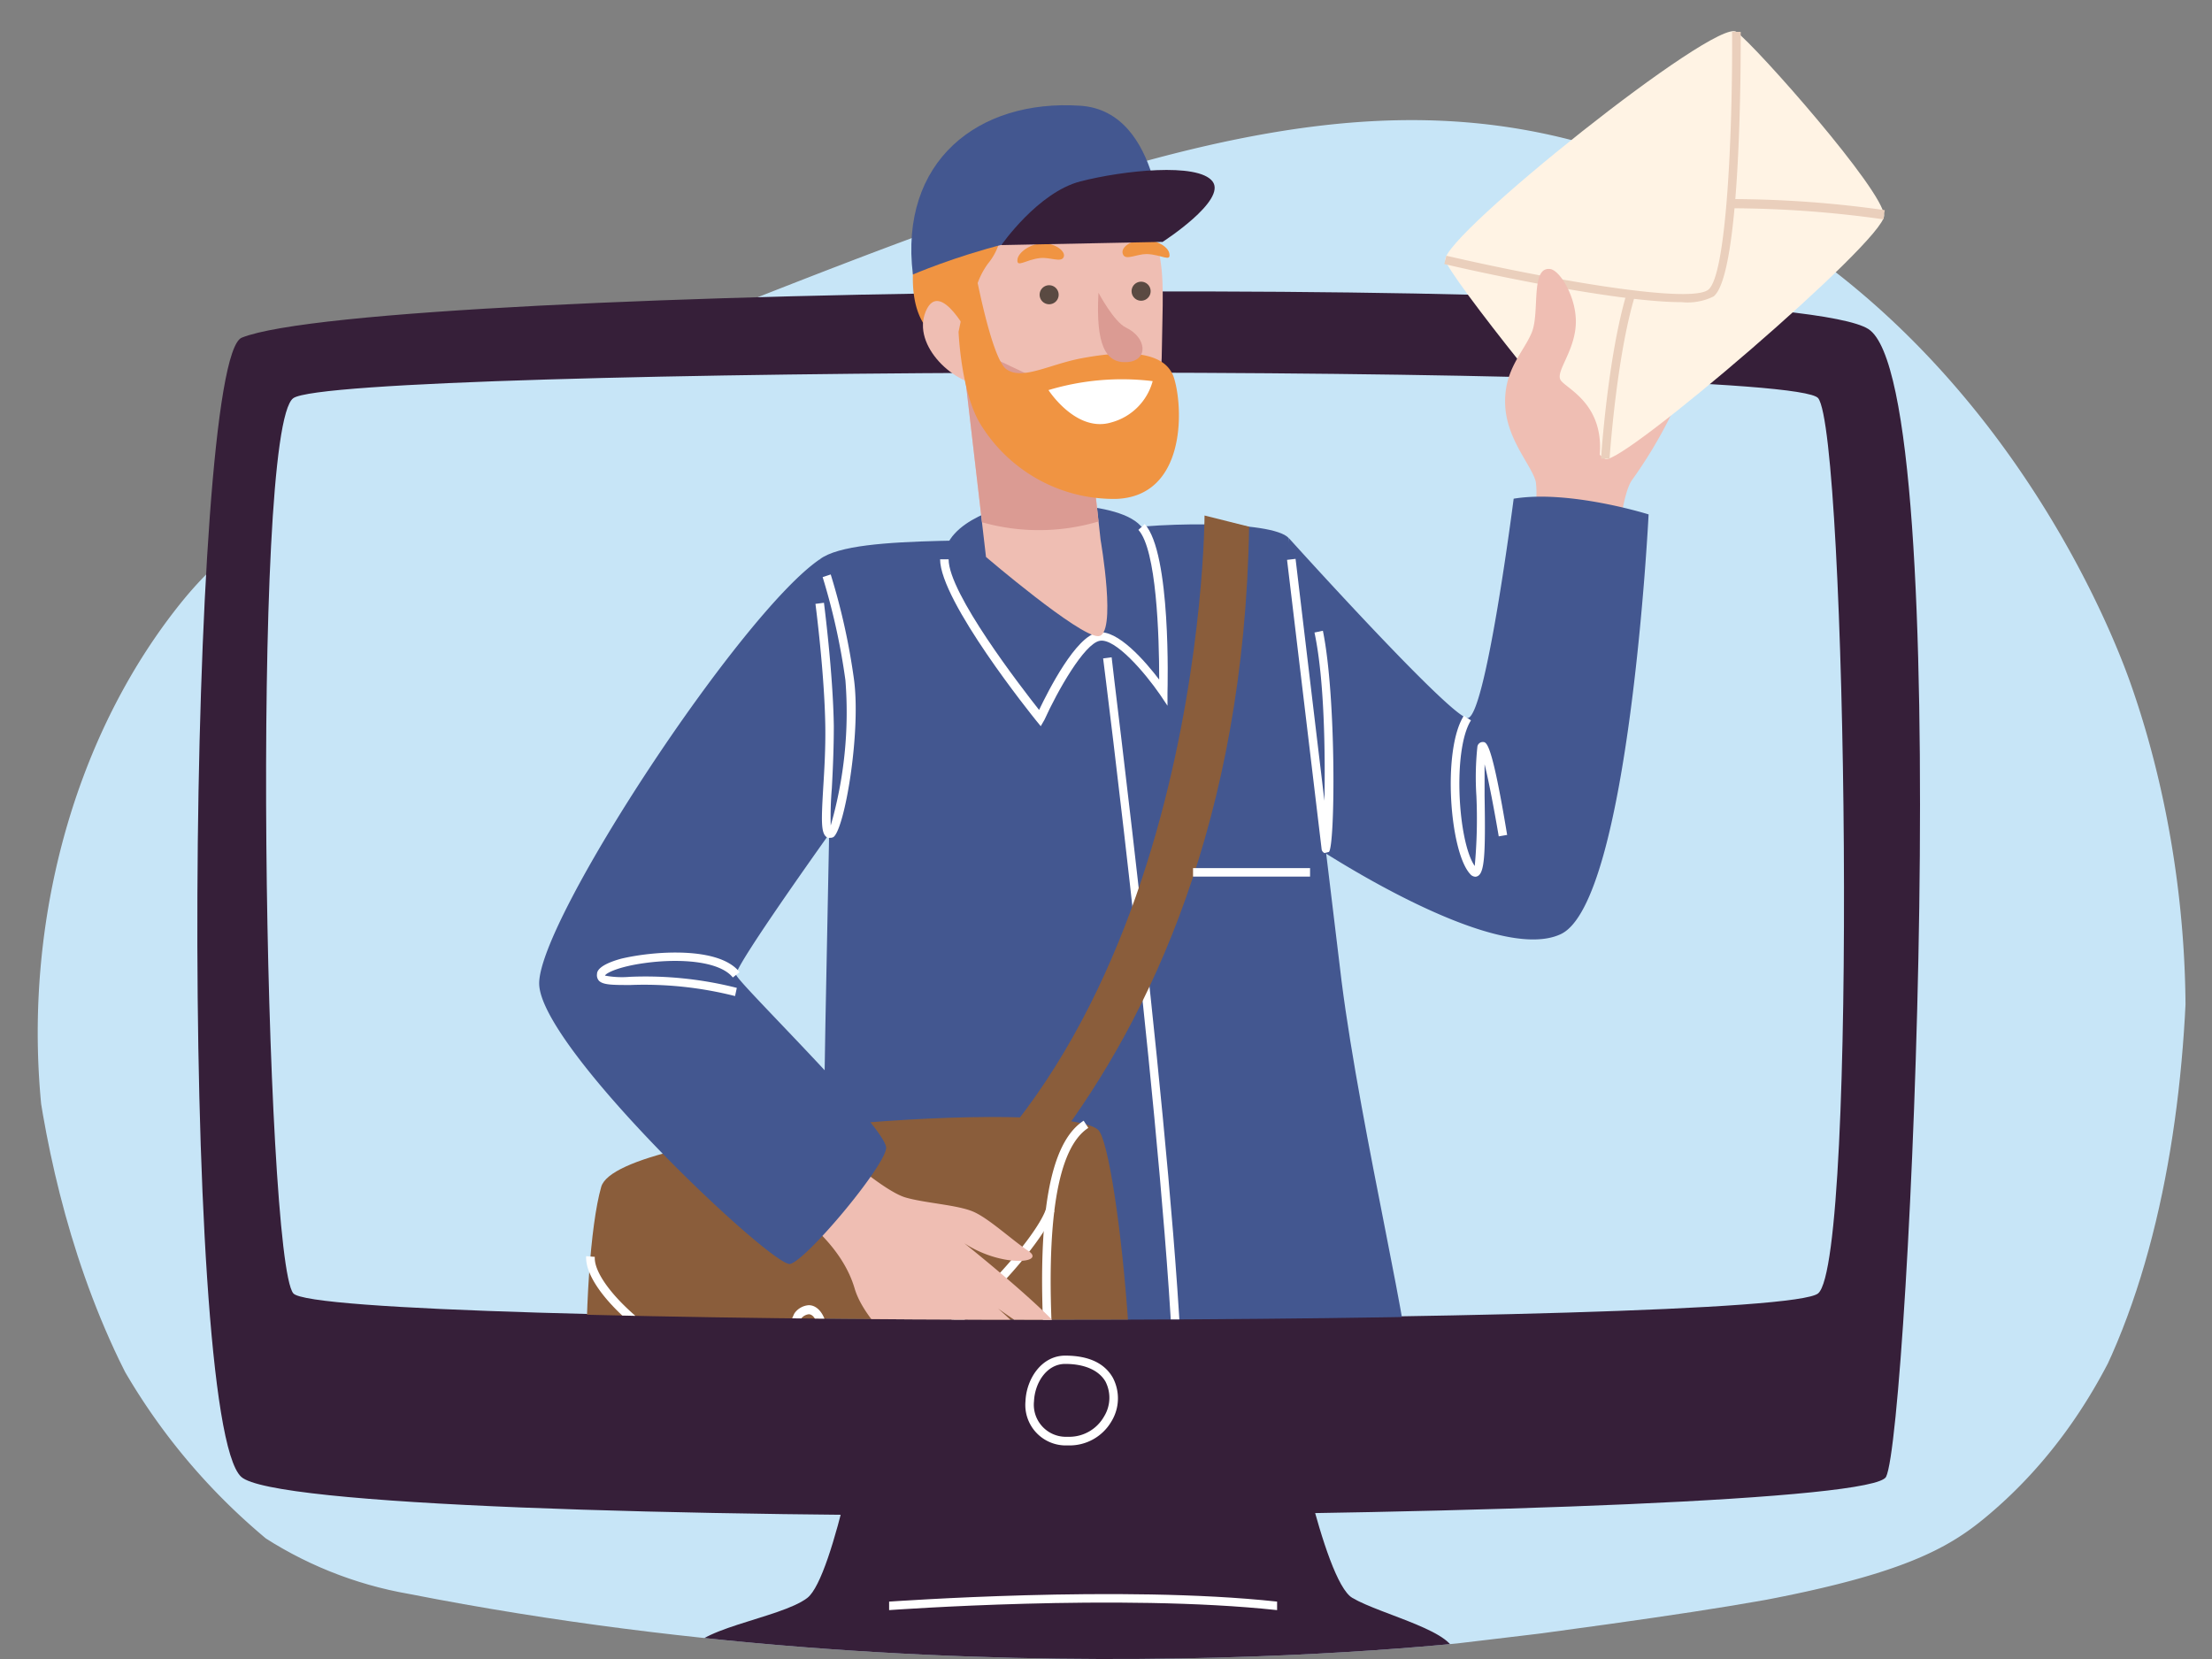 <svg xmlns="http://www.w3.org/2000/svg" viewBox="0 0 200 150"><rect x="0" y="0" width="200" height="150" fill="#808080" stroke="none"/><defs><style>.a{fill:none}.b{clip-path:url(#a)}.c{fill:#c7e5f7}.d{fill:#361f39}.e{fill:#fff}.f{clip-path:url(#b)}.g{fill:#efbeb3}.h{fill:#fff3e4}.i{fill:#eacfbc}.j{fill:#435790}.k{fill:#8a5d3b}.l{fill:#db9b93}.m{fill:#f09442}.n{fill:#5a4a42}</style><clipPath id="a"><path class="a" d="M70.64 8.53c-32.38 4.87-41.06 7.69-49.21 15.38-16.77 15.83-18.2 40-19.06 54.5-.14 2.43-1.15 24.66 8.4 44.55 3.75 7.8 7.86 12.41 12.4 15.57A35.32 35.32 0 0 0 37 144.12c52.6 10.32 99.76 3.92 99.76 3.92 24.46-3.32 36.83-5.09 43.52-10.66 18.1-15.07 19.8-52.26 15.53-75.69-3.6-19.72-7.85-43-26.72-56.23C155.55-4 127.06 0 70.64 8.53z"/></clipPath><clipPath id="b"><path class="a" d="M26.52 1.19C22.61 4 23.93 113.88 26.52 117s134.26 3.09 137.87 0c2.23-1.92 2.69-44.47 2.11-77.45-.16-8.91 7.4-12.17 7.1-18.7-.38-8.4-8.66-18.94-9.21-19.64C161.81-2 30.65-1.77 26.52 1.19z"/></clipPath></defs><g class="b"><path class="c" d="M51.72 33.58c-25.55 10.27-31.88 16.47-35.8 21.48C1.74 73.22-.8 101.54 10.44 122.5a56.78 56.78 0 0 0 12.4 15.57C45.75 158.31 78.21 155 136.72 148c32.3-3.81 38.28-6.94 43.19-11.13C200.13 119.68 201 85.4 192.6 61.69c-1.35-3.79-12.6-34.13-42.7-46.42-26.07-10.66-50.11-1-98.18 18.31z"/><path class="d" d="M78.29 126.48s-2.85 16.12-5.3 18-10.7 2.79-10.7 5.27 68.68 2.17 69.19 0-6.54-3.72-9.2-5.27-5.77-18-5.77-18z"/><path class="e" d="M80.39 145.58v-.77c.21 0 21-1.53 35.08 0v.77c-14.17-1.53-34.87-.01-35.08 0z"/><path class="d" d="M21.86 30.53c-4.95 2-5.73 97.81-.05 103s146.65 4.13 148.72 0 6.47-98.61-1.6-103.78-135.01-4.07-147.07.78z"/><path class="c" d="M26.52 36c-3.91 2.8-2.59 77.84 0 80.94s134.26 3.09 137.87 0 2.58-77.7 0-80.94-133.74-2.92-137.87 0z"/><path class="e" d="M96.67 130.69h-.39a3.66 3.66 0 0 1-3.56-4c.08-2 1.44-4.12 3.59-4.12s3.57.7 4.31 2a4 4 0 0 1-.13 3.95 4.38 4.38 0 0 1-3.82 2.17zm-.36-7.37c-1.68 0-2.75 1.72-2.82 3.38a2.9 2.9 0 0 0 2.85 3.21h.33a3.62 3.62 0 0 0 3.15-1.83 3.22 3.22 0 0 0 .13-3.17c-.6-1.02-1.89-1.59-3.64-1.59z"/><g class="f"><path class="g" d="M146.39 48.12s.37-3.48 1.13-4.66a41.75 41.75 0 0 0 5-9.19c1.44-4.17 1.43-15 .1-15.14s-2.1 7.8-2.1 7.8 1.16-10-.44-10.14-2.7 9.17-2.7 9.17 1.28-11.13-.59-11.33-3 10.86-3 10.86.9-9.1-.84-9.29-2.82 13.8-3.7 17.8.41 13.39.41 13.39z"/><path class="h" d="M130.68 23.5c.15 1.24 13 17.38 14.47 18s25.24-19.74 25.2-22S158.82 4.23 157 2.88s-26.58 18.46-26.32 20.62z"/><path class="i" d="M152.05 27.32c-6.23 0-19.64-3-21.46-3.45l.18-.75c8.6 2 22 4.43 23.69 3.07s2.2-14.68 2.15-23.31h.78c0 2.24.06 21.9-2.45 23.92a5.29 5.29 0 0 1-2.89.52z"/><path class="i" d="M145.53 41.47h-.77c0-.09.61-9.26 2.32-14.94l.74.23c-1.68 5.54-2.28 14.62-2.29 14.71zm24.76-21.64a99.54 99.54 0 0 0-13.81-1V18a99.42 99.42 0 0 1 13.93 1z"/><path class="g" d="M140.14 24.32c-1.78-.19-.9 3.92-1.64 5.73s-2.52 3.34-2.41 6.51 2.39 5.48 2.77 7a8.19 8.19 0 0 1-.41 3.75l6 .64a64.25 64.25 0 0 1 .2-6.92c.32-4.65-3.14-5.93-3.56-6.69s1.21-2.49 1.38-4.9-1.4-5.02-2.33-5.12z"/><path class="j" d="M116.52 48.64a108 108 0 0 0 1.75 27.49s16.65 11.24 22.85 8.33 7.94-37.95 7.94-37.95-7.17-2.25-12.2-1.42c0 0-2.56 20-4.19 19.83s-16.15-16.28-16.15-16.28z"/><path class="j" d="M74.12 50.57c3.29-2.51 17.81-1.16 24-2.32s16.94-1.2 18.39.39c0 0 .31 2.61.79 6.61 1 8.72 2.86 24 4 33.47 1.75 13.75 6.78 34.28 6 35.63s-49.58.78-51.71 0-.58-42.41-.58-53.25-.89-20.53-.89-20.53z"/><path class="j" d="M91.54 45.63s-6.19 1.26-6.19 4.94S94 64.92 94 64.92s3.14-7 5.28-7.38 5.85 5 5.85 5 .36-12.43-2-15-11.59-1.91-11.59-1.91z"/><path class="e" d="M94.1 65.66l-.4-.49c-.36-.44-8.7-10.82-8.7-14.6h.77c0 3.07 6.51 11.5 8.18 13.62.85-1.78 3.33-6.67 5.3-7 1.79-.32 4.33 2.64 5.56 4.26 0-4-.24-11.75-1.88-13.54l.57-.53c2.4 2.62 2.07 14.73 2.06 15.24v1.19l-.67-1c-1.38-2-4.06-5.14-5.46-4.87s-3.81 4.52-5 7.15z"/><path class="e" d="M106.14 125.18c-.68-20.43-6.34-65.2-6.4-65.65l.77-.1c0 .45 5.72 45.26 6.41 65.72z"/><path class="k" d="M108.91 46.61S108.84 97 77 114.29l1.65 4.84s33.42-18.38 34.29-71.51z"/><path class="k" d="M99.28 102.15c-3.3-2.89-43.43-.06-44.92 5.16-2 7-2 32.05 1.36 34.38s41.58 1.51 45.06-2.36.34-35.58-1.5-37.18z"/><path class="e" d="M72.94 126.33a9.42 9.42 0 0 1-1.06-.06c-9.72-1.06-19.13-8.9-18.88-12.69l.78.06c-.21 3.06 8.45 10.8 18.19 11.86 9.18 1 21.56-12.8 22.62-16.24l.74.23c-1.09 3.51-12.82 16.84-22.39 16.84z"/><path class="e" d="M99.16 138.92c-.39-.13-3.85-1.72-4.75-17.21-.68-11.73.48-18.39 3.57-20.38l.42.65c-2.79 1.8-3.87 8.42-3.22 19.68.88 15 4.2 16.52 4.23 16.53zm-26.85-15.4a1.25 1.25 0 0 1-1.14-.57c-.75-1.18.5-3.87.64-4.17l.06-.09a1.73 1.73 0 0 1 1.26-.68c.83 0 1.51.91 1.65 2.21a2.76 2.76 0 0 1-1.91 3.24 2.89 2.89 0 0 1-.56.06zm.18-4.36c-.51 1.08-1 2.8-.67 3.38a.51.51 0 0 0 .49.21 2.08 2.08 0 0 0 .4 0c1.12-.24 1.4-1.44 1.3-2.4s-.48-1.52-.88-1.52a1 1 0 0 0-.64.33z"/><path class="g" d="M76.57 104.66s3.53 3.09 5.3 3.61 4.8.67 6.21 1.32 3.34 2.46 4.92 3.53-2.39 1.52-5.81-.71c0 0 9.7 7.73 9.52 9.1s-6.47-3.2-6.47-3.2 6.14 5.35 5.29 6.58-7.19-4.68-7.19-4.68 4.36 4.8 3.26 5.6-7.6-5.09-7.6-5.09 3.75 3.88 2.64 4.42-8.16-4.52-9.37-8.65-5.31-6.79-5.31-6.79a8.59 8.59 0 0 1 4.61-5.04z"/><path class="e" d="M133.41 79.27a.63.63 0 0 1-.48-.24c-1.86-2-2.54-11.22-.58-14.31l.65.41c-1.68 2.66-1.18 11 .34 13.17a46.42 46.42 0 0 0 .15-6.33 26.16 26.16 0 0 1 .09-4.46.49.49 0 0 1 .49-.42c.34 0 .81 0 2.2 8.4l-.76.13c-.41-2.41-.9-5-1.28-6.52v2.86c.09 5.31 0 7-.66 7.27a.45.45 0 0 1-.16.04z"/><path class="g" d="M99.19 17.48c6.84 1.78 5.93 7.11 5.87 13.69s-1.14 10.28-6.64 10.34S88.21 38.23 86.67 30s1.25-15.45 12.52-12.52z"/><path class="g" d="M86.9 31l2.25 19.36s8.38 7.16 10.13 7.16.23-8.71.23-8.71L98.13 36.3z"/><path class="l" d="M99.32 47.15L98.13 36.3 86.9 31l1.89 16.22a18.91 18.91 0 0 0 10.53-.07z"/><path class="m" d="M102.31 20.17c-5.4 2-5.81-2.62-12.32-2.28a5.44 5.44 0 0 1-.65 5.93C87 27 88.45 30.74 86.9 31s-4.5-.88-4.36-6.2c.06-2.2 1.88-10 5.84-10.14 0 0 .51-2.88 4.44-4s17.51 6.51 9.49 9.51z"/><path class="g" d="M87.77 30.6S85 25.05 83.7 28.16s2.7 6.77 5.45 6.67z"/><path class="m" d="M88 23.56s1.56 8.81 3 9.83 3.9-.46 6.81-1 7.48-1.05 8.35 1.82 1 10.67-5.24 10.9a14.14 14.14 0 0 1-12.33-6.86C86.88 35.37 86.67 30 86.67 30z"/><path class="l" d="M99.32 26.47s1.39 2.62 2.47 3.14c1.92.91 2.07 3 .12 3.13s-2.85-1.56-2.59-6.27z"/><path class="n" d="M94.83 25.79a.86.86 0 1 1-.83.89.86.86 0 0 1 .83-.89zm8.31-.32a.86.86 0 0 1 .07 1.72.86.86 0 1 1-.07-1.72z"/><path class="m" d="M92 23.41c-.12.88.7.06 2.07-.08.86-.09 1.87.43 2.1-.08S95.43 22 94.34 22s-2.21.75-2.34 1.41zm13.72-.52c.19.87-.69.11-2.06.08-.87 0-1.84.57-2.1.08-.35-.64.67-1.33 1.77-1.37s2.25.56 2.39 1.21z"/><path class="e" d="M94.8 35.27a23.05 23.05 0 0 1 9.42-.81 5.3 5.3 0 0 1-3.73 3.73c-3.19.97-5.69-2.92-5.69-2.92zm24.96 41.86a.45.45 0 0 1-.27-.4l-3.12-26.11.77-.09s1.72 14.47 2.61 21.87c.08-4.33 0-11-.9-15.21l.76-.16c1.23 6 1.11 19.56.54 20z"/><path class="j" d="M74.12 50.57C67 55.41 48.75 83.11 48.75 88.91s21.19 25.76 22.7 25.37 8.47-8.71 8.67-10.45-13.36-14.92-13.56-15.69 9.69-14.52 9.69-14.52a93.37 93.37 0 0 0 .58-12.2 29.66 29.66 0 0 0-2.71-10.85z"/><path class="e" d="M66.46 90.06a33.37 33.37 0 0 0-9.46-1c-1.59 0-2.47 0-2.85-.39a.76.76 0 0 1-.17-.61c0-.2.11-.81 2.19-1.38C59 86 65 85.52 66.87 87.9l-.61.48c-1.21-1.51-4.87-1.74-8-1.3-2.32.32-3.46.89-3.56 1.13a8.3 8.3 0 0 0 2.25.11 33.57 33.57 0 0 1 9.67 1zm8.59-14.31a.65.65 0 0 1-.2 0c-.64-.29-.6-1.39-.42-4.5.1-1.59.22-3.56.19-5.57-.07-4.81-.88-11-.89-11.08l.77-.1c0 .06.82 6.31.89 11.16 0 2-.09 4-.18 5.64a29.64 29.64 0 0 0-.1 3.34 37 37 0 0 0 1.33-13.13 59 59 0 0 0-2.06-9.33l.73-.24a59.17 59.17 0 0 1 2.1 9.46c.65 4.79-.83 13.52-1.85 14.28a.56.56 0 0 1-.31.07z"/><path class="e" d="M107.87 78.49H118.45V79.26H107.87z"/><path class="j" d="M82.54 24.82s14.84-6.43 22.58-2.95c0 0 0-11.81-7.43-12.31-9.3-.62-16.4 5.06-15.15 15.26z"/><path class="d" d="M90.54 22.16s3.3-4.77 7.15-5.76 10.62-1.72 11.94 0-4.51 5.47-4.51 5.47z"/></g></g></svg>